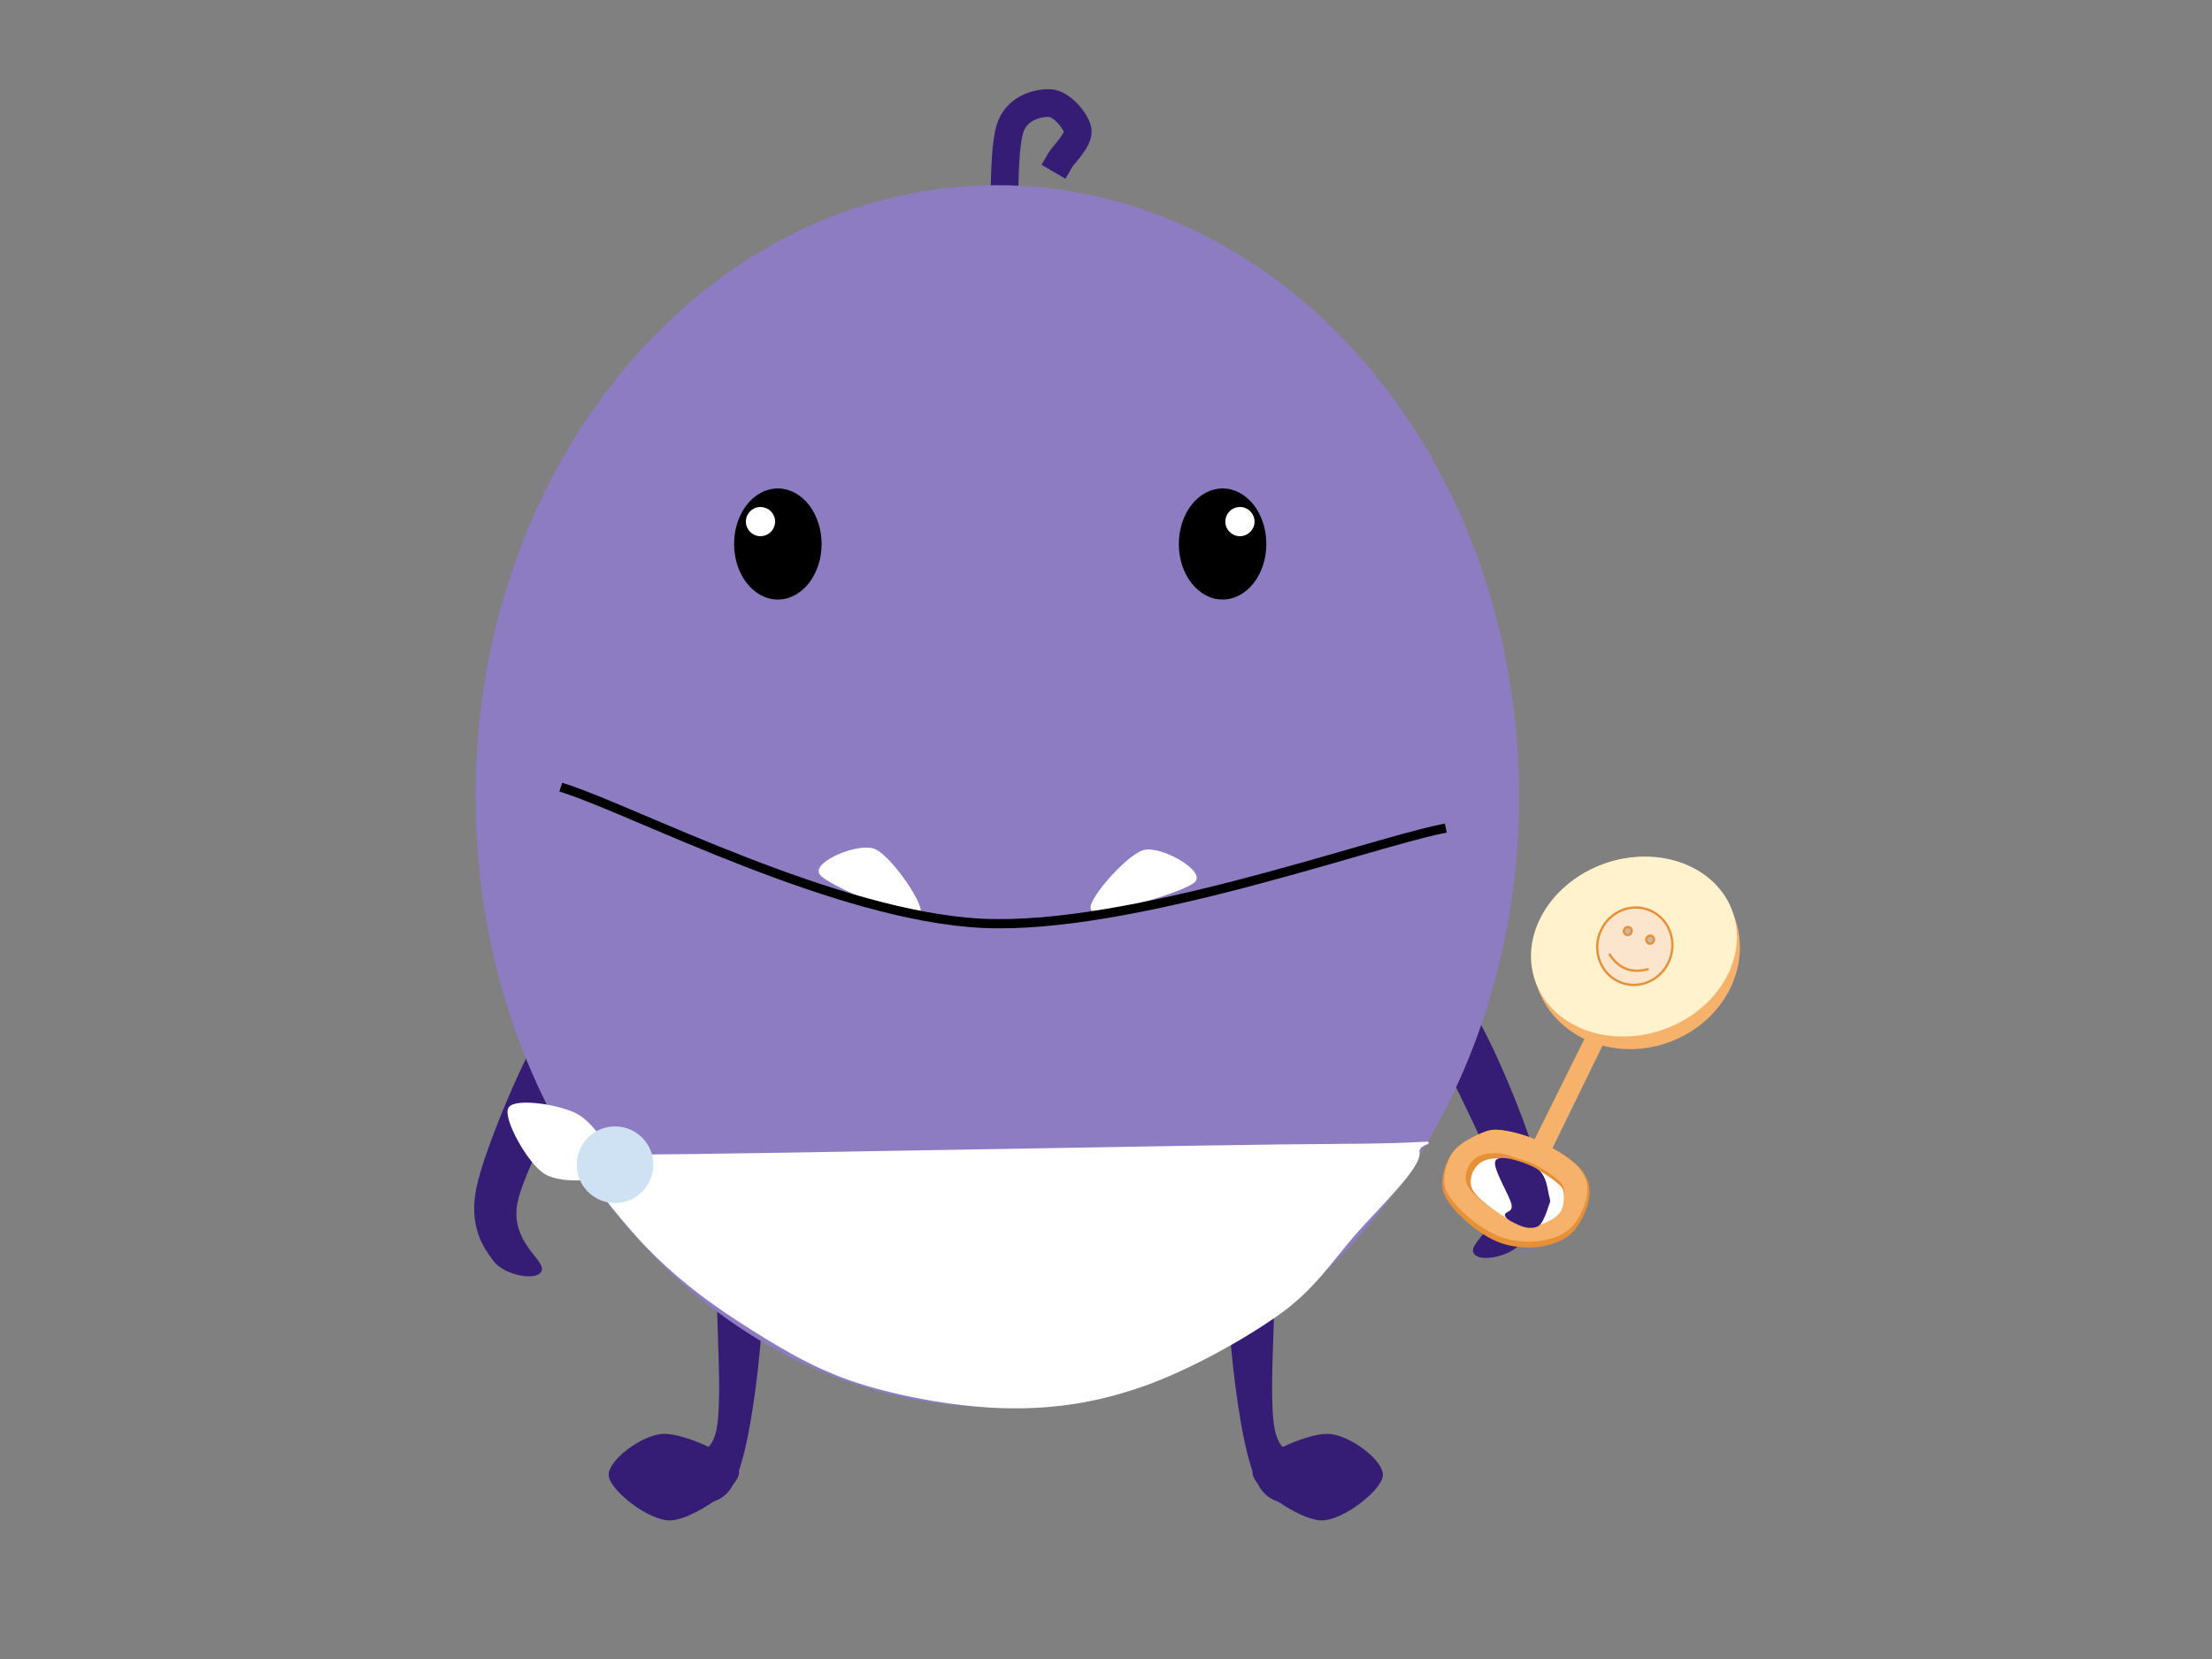 <svg version="1.1" viewBox="0.0 0.0 960.0 720.0" fill="none" stroke="none" stroke-linecap="square" stroke-miterlimit="10" xmlns:xlink="http://www.w3.org/1999/xlink" xmlns="http://www.w3.org/2000/svg"><rect x="0.0" y="0.0" width="960.0" height="720.0" fill="#808080" stroke="none"/><clipPath id="p.0"><path d="m0 0l960.0 0l0 720.0l-960.0 0l0 -720.0z" clip-rule="nonzero"/></clipPath><g clip-path="url(#p.0)"><path fill="#000000" fill-opacity="0.0" d="m0 0l960.0 0l0 720.0l-960.0 0z" fill-rule="evenodd"/><path fill="#000000" fill-opacity="0.0" d="m435.642 92.875c0.535 -6.414 -0.177 -30.465 3.208 -38.482c3.385 -8.017 12.292 -9.977 17.102 -9.621c4.81 0.356 11.046 7.662 11.759 11.759c0.713 4.097 -6.235 10.688 -7.482 12.825" fill-rule="evenodd"/><path stroke="#351c75" stroke-width="12.0" stroke-linejoin="round" stroke-linecap="butt" d="m435.642 92.875c0.535 -6.414 -0.177 -30.465 3.208 -38.482c3.385 -8.017 12.292 -9.977 17.102 -9.621c4.81 0.356 11.046 7.662 11.759 11.759c0.713 4.097 -6.235 10.688 -7.482 12.825" fill-rule="evenodd"/><path fill="#351c75" d="m236.738 445.287c-8.025 11.145 -25.638 52.662 -29.335 69.609c-3.697 16.947 2.62 25.995 7.153 32.072c4.533 6.077 18.45 8.591 20.045 4.39c1.596 -4.201 -13.962 -12.371 -10.47 -29.594c3.491 -17.222 29.318 -60.994 31.419 -73.74c2.101 -12.746 -10.788 -13.883 -18.813 -2.737z" fill-rule="evenodd"/><path stroke="#351c75" stroke-width="1.0" stroke-linejoin="round" stroke-linecap="butt" d="m236.738 445.287c-8.025 11.145 -25.638 52.662 -29.335 69.609c-3.697 16.947 2.62 25.995 7.153 32.072c4.533 6.077 18.45 8.591 20.045 4.39c1.596 -4.201 -13.962 -12.371 -10.47 -29.594c3.491 -17.222 29.318 -60.994 31.419 -73.74c2.101 -12.746 -10.788 -13.883 -18.813 -2.737z" fill-rule="evenodd"/><path fill="#351c75" d="m637.73 437.287c8.025 11.145 25.638 52.662 29.335 69.609c3.697 16.947 -2.62 25.995 -7.153 32.072c-4.533 6.077 -18.45 8.591 -20.045 4.39c-1.596 -4.201 13.962 -12.371 10.47 -29.594c-3.492 -17.222 -29.318 -60.994 -31.419 -73.74c-2.101 -12.746 10.788 -13.883 18.813 -2.737z" fill-rule="evenodd"/><path stroke="#351c75" stroke-width="1.0" stroke-linejoin="round" stroke-linecap="butt" d="m637.73 437.287c8.025 11.145 25.638 52.662 29.335 69.609c3.697 16.947 -2.62 25.995 -7.153 32.072c-4.533 6.077 -18.45 8.591 -20.045 4.39c-1.596 -4.201 13.962 -12.371 10.47 -29.594c-3.492 -17.222 -29.318 -60.994 -31.419 -73.74c-2.101 -12.746 10.788 -13.883 18.813 -2.737z" fill-rule="evenodd"/><path fill="#351c75" d="m551.638 540.125c3.412 13.405 -2.68 66.78 1.463 81.89c4.143 15.11 16.329 5.605 23.397 8.773c7.068 3.168 23.888 7.798 19.013 10.236c-4.875 2.437 -37.782 20.962 -48.262 4.389c-10.48 -16.573 -15.351 -86.281 -14.62 -103.829c0.731 -17.548 15.596 -14.863 19.008 -1.458z" fill-rule="evenodd"/><path stroke="#351c75" stroke-width="1.0" stroke-linejoin="round" stroke-linecap="butt" d="m551.638 540.125c3.412 13.405 -2.68 66.78 1.463 81.89c4.143 15.11 16.329 5.605 23.397 8.773c7.068 3.168 23.888 7.798 19.013 10.236c-4.875 2.437 -37.782 20.962 -48.262 4.389c-10.48 -16.573 -15.351 -86.281 -14.62 -103.829c0.731 -17.548 15.596 -14.863 19.008 -1.458z" fill-rule="evenodd"/><path fill="#351c75" d="m312.561 540.125c-3.412 13.405 2.68 66.78 -1.463 81.89c-4.143 15.11 -16.329 5.605 -23.397 8.773c-7.068 3.168 -23.888 7.798 -19.013 10.236c4.875 2.437 37.782 20.962 48.262 4.389c10.48 -16.573 15.351 -86.281 14.62 -103.829c-0.731 -17.548 -15.596 -14.863 -19.008 -1.458z" fill-rule="evenodd"/><path stroke="#351c75" stroke-width="1.0" stroke-linejoin="round" stroke-linecap="butt" d="m312.561 540.125c-3.412 13.405 2.68 66.78 -1.463 81.89c-4.143 15.11 -16.329 5.605 -23.397 8.773c-7.068 3.168 -23.888 7.798 -19.013 10.236c4.875 2.437 37.782 20.962 48.262 4.389c10.48 -16.573 15.351 -86.281 14.62 -103.829c-0.731 -17.548 -15.596 -14.863 -19.008 -1.458z" fill-rule="evenodd"/><path fill="#8e7cc3" d="m206.886 345.548l0 0c0 -146.177 101.155 -264.677 225.937 -264.677l0 0c59.922 0 117.39 27.886 159.762 77.522c42.371 49.637 66.175 116.958 66.175 187.155l0 0c0 146.177 -101.155 264.677 -225.937 264.677l0 0c-124.782 0 -225.937 -118.5 -225.937 -264.677z" fill-rule="evenodd"/><path stroke="#8e7cc3" stroke-width="1.0" stroke-linejoin="round" stroke-linecap="butt" d="m206.886 345.548l0 0c0 -146.177 101.155 -264.677 225.937 -264.677l0 0c59.922 0 117.39 27.886 159.762 77.522c42.371 49.637 66.175 116.958 66.175 187.155l0 0c0 146.177 -101.155 264.677 -225.937 264.677l0 0c-124.782 0 -225.937 -118.5 -225.937 -264.677z" fill-rule="evenodd"/><path fill="#ffffff" d="m356.14 379.183c-3.168 -4.631 16.33 -13.165 23.397 -10.241c7.068 2.924 22.908 26.079 19.008 27.786c-3.9 1.707 -39.237 -12.914 -42.406 -17.545z" fill-rule="evenodd"/><path stroke="#ffffff" stroke-width="1.0" stroke-linejoin="round" stroke-linecap="butt" d="m356.14 379.183c-3.168 -4.631 16.33 -13.165 23.397 -10.241c7.068 2.924 22.908 26.079 19.008 27.786c-3.9 1.707 -39.237 -12.914 -42.406 -17.545z" fill-rule="evenodd"/><path fill="#ffffff" d="m518.389 382.276c3.673 -4.241 -14.727 -14.934 -22.08 -12.831c-7.353 2.102 -25.72 23.306 -22.04 25.444c3.68 2.139 40.447 -8.372 44.121 -12.613z" fill-rule="evenodd"/><path stroke="#ffffff" stroke-width="1.0" stroke-linejoin="round" stroke-linecap="butt" d="m518.389 382.276c3.673 -4.241 -14.727 -14.934 -22.08 -12.831c-7.353 2.102 -25.72 23.306 -22.04 25.444c3.68 2.139 40.447 -8.372 44.121 -12.613z" fill-rule="evenodd"/><path fill="#000000" fill-opacity="0.0" d="m245.295 342.234c30.223 9.75 117.966 55.573 181.336 58.498c63.369 2.925 165.734 -34.123 198.881 -40.948" fill-rule="evenodd"/><path stroke="#000000" stroke-width="4.0" stroke-linejoin="round" stroke-linecap="butt" d="m245.295 342.234c30.223 9.75 117.966 55.573 181.336 58.498c63.369 2.925 165.734 -34.123 198.881 -40.948" fill-rule="evenodd"/><path fill="#000000" d="m319.094 236.087l0 0c0 -13.037 8.277 -23.606 18.488 -23.606l0 0c4.903 0 9.606 2.487 13.073 6.914c3.467 4.427 5.415 10.431 5.415 16.692l0 0c0 13.037 -8.277 23.606 -18.488 23.606l0 0c-10.211 0 -18.488 -10.569 -18.488 -23.606z" fill-rule="evenodd"/><path stroke="#000000" stroke-width="1.0" stroke-linejoin="round" stroke-linecap="butt" d="m319.094 236.087l0 0c0 -13.037 8.277 -23.606 18.488 -23.606l0 0c4.903 0 9.606 2.487 13.073 6.914c3.467 4.427 5.415 10.431 5.415 16.692l0 0c0 13.037 -8.277 23.606 -18.488 23.606l0 0c-10.211 0 -18.488 -10.569 -18.488 -23.606z" fill-rule="evenodd"/><path fill="#ffffff" d="m324.211 226.366l0 0c0 -3.227 2.616 -5.843 5.842 -5.843l0 0c1.55 0 3.036 0.616 4.131 1.711c1.096 1.096 1.711 2.582 1.711 4.131l0 0c0 3.227 -2.616 5.843 -5.843 5.843l0 0c-3.227 0 -5.842 -2.616 -5.842 -5.843z" fill-rule="evenodd"/><path stroke="#ffffff" stroke-width="1.0" stroke-linejoin="round" stroke-linecap="butt" d="m324.211 226.366l0 0c0 -3.227 2.616 -5.843 5.842 -5.843l0 0c1.55 0 3.036 0.616 4.131 1.711c1.096 1.096 1.711 2.582 1.711 4.131l0 0c0 3.227 -2.616 5.843 -5.843 5.843l0 0c-3.227 0 -5.842 -2.616 -5.842 -5.843z" fill-rule="evenodd"/><path fill="#000000" d="m549.086 236.087l0 0c0 -13.037 -8.277 -23.606 -18.488 -23.606l0 0c-4.903 0 -9.606 2.487 -13.073 6.914c-3.467 4.427 -5.415 10.431 -5.415 16.692l0 0c0 13.037 8.277 23.606 18.488 23.606l0 0c10.211 0 18.488 -10.569 18.488 -23.606z" fill-rule="evenodd"/><path stroke="#000000" stroke-width="1.0" stroke-linejoin="round" stroke-linecap="butt" d="m549.086 236.087l0 0c0 -13.037 -8.277 -23.606 -18.488 -23.606l0 0c-4.903 0 -9.606 2.487 -13.073 6.914c-3.467 4.427 -5.415 10.431 -5.415 16.692l0 0c0 13.037 8.277 23.606 18.488 23.606l0 0c10.211 0 18.488 -10.569 18.488 -23.606z" fill-rule="evenodd"/><path fill="#ffffff" d="m543.968 226.366l0 0c0 -3.227 -2.616 -5.843 -5.842 -5.843l0 0c-1.55 0 -3.036 0.616 -4.131 1.711c-1.096 1.096 -1.711 2.582 -1.711 4.131l0 0c0 3.227 2.616 5.843 5.843 5.843l0 0c3.227 0 5.842 -2.616 5.842 -5.843z" fill-rule="evenodd"/><path stroke="#ffffff" stroke-width="1.0" stroke-linejoin="round" stroke-linecap="butt" d="m543.968 226.366l0 0c0 -3.227 -2.616 -5.843 -5.842 -5.843l0 0c-1.55 0 -3.036 0.616 -4.131 1.711c-1.096 1.096 -1.711 2.582 -1.711 4.131l0 0c0 3.227 2.616 5.843 5.843 5.843l0 0c3.227 0 5.842 -2.616 5.842 -5.843z" fill-rule="evenodd"/><path fill="#351c75" d="m320.245 638.873c-0.488 -6.093 -22.913 -16.326 -32.175 -16.082c-9.262 0.244 -23.885 11.452 -23.397 17.545c0.488 6.093 17.061 19.257 26.323 19.013c9.262 -0.244 29.737 -14.383 29.249 -20.476z" fill-rule="evenodd"/><path stroke="#351c75" stroke-width="1.0" stroke-linejoin="round" stroke-linecap="butt" d="m320.245 638.873c-0.488 -6.093 -22.913 -16.326 -32.175 -16.082c-9.262 0.244 -23.885 11.452 -23.397 17.545c0.488 6.093 17.061 19.257 26.323 19.013c9.262 -0.244 29.737 -14.383 29.249 -20.476z" fill-rule="evenodd"/><path fill="#351c75" d="m544.09 638.873c0.488 -6.093 22.913 -16.326 32.175 -16.082c9.262 0.244 23.885 11.452 23.397 17.545c-0.488 6.093 -17.061 19.257 -26.323 19.013c-9.262 -0.244 -29.737 -14.383 -29.249 -20.476z" fill-rule="evenodd"/><path stroke="#351c75" stroke-width="1.0" stroke-linejoin="round" stroke-linecap="butt" d="m544.09 638.873c0.488 -6.093 22.913 -16.326 32.175 -16.082c9.262 0.244 23.885 11.452 23.397 17.545c-0.488 6.093 -17.061 19.257 -26.323 19.013c-9.262 -0.244 -29.737 -14.383 -29.249 -20.476z" fill-rule="evenodd"/><path fill="#f6b26b" d="m696.71 375.214l0 0c23.413 -8.167 48.408 2.416 55.827 23.638l0 0c3.563 10.191 2.513 21.523 -2.918 31.502c-5.431 9.979 -14.799 17.789 -26.042 21.711l0 0c-23.413 8.167 -48.408 -2.416 -55.827 -23.638l0 0c-7.419 -21.222 5.547 -45.046 28.961 -53.213z" fill-rule="evenodd"/><path stroke="#f6b26b" stroke-width="1.0" stroke-linejoin="round" stroke-linecap="butt" d="m696.71 375.214l0 0c23.413 -8.167 48.408 2.416 55.827 23.638l0 0c3.563 10.191 2.513 21.523 -2.918 31.502c-5.431 9.979 -14.799 17.789 -26.042 21.711l0 0c-23.413 8.167 -48.408 -2.416 -55.827 -23.638l0 0c-7.419 -21.222 5.547 -45.046 28.961 -53.213z" fill-rule="evenodd"/><path fill="#fff2cc" d="m696.71 375.213l0 0c23.413 -8.167 47.957 1.147 54.819 20.803l0 0c3.295 9.439 1.989 20.05 -3.631 29.497c-5.62 9.448 -15.094 16.959 -26.338 20.88l0 0c-23.413 8.167 -47.957 -1.147 -54.819 -20.803l0 0c-6.862 -19.656 6.555 -42.211 29.969 -50.378z" fill-rule="evenodd"/><path stroke="#fff2cc" stroke-width="1.0" stroke-linejoin="round" stroke-linecap="butt" d="m696.71 375.213l0 0c23.413 -8.167 47.957 1.147 54.819 20.803l0 0c3.295 9.439 1.989 20.05 -3.631 29.497c-5.62 9.448 -15.094 16.959 -26.338 20.88l0 0c-23.413 8.167 -47.957 -1.147 -54.819 -20.803l0 0c-6.862 -19.656 6.555 -42.211 29.969 -50.378z" fill-rule="evenodd"/><path fill="#fce5cd" d="m694.374 404.81l0 0c3.357 -8.697 12.854 -13.132 21.213 -9.906c8.358 3.227 12.412 12.893 9.055 21.591c-3.357 8.697 -12.854 13.132 -21.213 9.905c-8.358 -3.227 -12.412 -12.893 -9.055 -21.591z" fill-rule="evenodd"/><path fill="#c9b7a3" d="m704.9 403.463c0.35 -0.906 1.339 -1.368 2.21 -1.032c0.871 0.336 1.293 1.343 0.943 2.249c-0.35 0.906 -1.339 1.368 -2.21 1.032c-0.871 -0.336 -1.293 -1.343 -0.943 -2.249m9.697 3.744c0.35 -0.906 1.339 -1.368 2.21 -1.032c0.871 0.336 1.293 1.343 0.943 2.249c-0.35 0.906 -1.339 1.368 -2.21 1.032c-0.871 -0.336 -1.293 -1.343 -0.943 -2.249" fill-rule="evenodd"/><path fill="#000000" fill-opacity="0.0" d="m698.654 414.354q5.94 9.029 16.386 6.326" fill-rule="evenodd"/><path fill="#000000" fill-opacity="0.0" d="m694.374 404.81l0 0c3.357 -8.697 12.854 -13.132 21.213 -9.906c8.358 3.227 12.412 12.893 9.055 21.591c-3.357 8.697 -12.854 13.132 -21.213 9.905c-8.358 -3.227 -12.412 -12.893 -9.055 -21.591z" fill-rule="evenodd"/><path stroke="#e69138" stroke-width="1.0" stroke-linejoin="round" stroke-linecap="butt" d="m704.9 403.463c0.35 -0.906 1.339 -1.368 2.21 -1.032c0.871 0.336 1.293 1.343 0.943 2.249c-0.35 0.906 -1.339 1.368 -2.21 1.032c-0.871 -0.336 -1.293 -1.343 -0.943 -2.249m9.697 3.744c0.35 -0.906 1.339 -1.368 2.21 -1.032c0.871 0.336 1.293 1.343 0.943 2.249c-0.35 0.906 -1.339 1.368 -2.21 1.032c-0.871 -0.336 -1.293 -1.343 -0.943 -2.249" fill-rule="evenodd"/><path stroke="#e69138" stroke-width="1.0" stroke-linejoin="round" stroke-linecap="butt" d="m698.654 414.354q5.94 9.029 16.386 6.326" fill-rule="evenodd"/><path stroke="#e69138" stroke-width="1.0" stroke-linejoin="round" stroke-linecap="butt" d="m694.374 404.81l0 0c3.357 -8.697 12.854 -13.132 21.213 -9.906c8.358 3.227 12.412 12.893 9.055 21.591c-3.357 8.697 -12.854 13.132 -21.213 9.905c-8.358 -3.227 -12.412 -12.893 -9.055 -21.591z" fill-rule="evenodd"/><path fill="#e69138" d="m630.406 500.979c2.729 -3.981 8.929 -7.014 12.667 -8.647c3.738 -1.633 5.475 -1.791 9.761 -1.15c4.286 0.641 10.559 2.343 15.952 4.997c5.393 2.655 12.986 7.096 16.404 10.93c3.418 3.834 4.572 7.555 4.105 12.073c-0.467 4.518 -3.519 11.485 -6.907 15.033c-3.388 3.548 -8.347 5.432 -13.42 6.254c-5.073 0.822 -11.624 0.489 -17.02 -1.321c-5.396 -1.81 -11.15 -5.718 -15.358 -9.539c-4.208 -3.821 -8.857 -8.618 -9.888 -13.39c-1.031 -4.772 0.975 -11.26 3.704 -15.241z" fill-rule="evenodd"/><path stroke="#e69138" stroke-width="1.0" stroke-linejoin="round" stroke-linecap="butt" d="m630.406 500.979c2.729 -3.981 8.929 -7.014 12.667 -8.647c3.738 -1.633 5.475 -1.791 9.761 -1.15c4.286 0.641 10.559 2.343 15.952 4.997c5.393 2.655 12.986 7.096 16.404 10.93c3.418 3.834 4.572 7.555 4.105 12.073c-0.467 4.518 -3.519 11.485 -6.907 15.033c-3.388 3.548 -8.347 5.432 -13.42 6.254c-5.073 0.822 -11.624 0.489 -17.02 -1.321c-5.396 -1.81 -11.15 -5.718 -15.358 -9.539c-4.208 -3.821 -8.857 -8.618 -9.888 -13.39c-1.031 -4.772 0.975 -11.26 3.704 -15.241z" fill-rule="evenodd"/><path fill="#f6b26b" d="m688.697 449.855l-27.86 56.16l7.075 3.095l28.304 -57.927z" fill-rule="evenodd"/><path stroke="#f6b26b" stroke-width="1.0" stroke-linejoin="round" stroke-linecap="butt" d="m688.697 449.855l-27.86 56.16l7.075 3.095l28.304 -57.927z" fill-rule="evenodd"/><path fill="#f6b26b" d="m631.063 500.272c2.62 -3.757 8.617 -6.591 12.233 -8.113c3.616 -1.523 5.301 -1.661 9.464 -1.022c4.163 0.638 10.263 2.296 15.514 4.852c5.251 2.556 12.65 6.823 15.994 10.483c3.344 3.661 4.489 7.199 4.067 11.481c-0.422 4.282 -3.336 10.87 -6.599 14.211c-3.263 3.342 -8.062 5.094 -12.98 5.838c-4.918 0.744 -11.276 0.382 -16.525 -1.373c-5.249 -1.755 -10.859 -5.502 -14.969 -9.156c-4.109 -3.654 -8.655 -8.237 -9.688 -12.77c-1.033 -4.534 0.869 -10.674 3.489 -14.431z" fill-rule="evenodd"/><path stroke="#f6b26b" stroke-width="1.0" stroke-linejoin="round" stroke-linecap="butt" d="m631.063 500.272c2.62 -3.757 8.617 -6.591 12.233 -8.113c3.616 -1.523 5.301 -1.661 9.464 -1.022c4.163 0.638 10.263 2.296 15.514 4.852c5.251 2.556 12.65 6.823 15.994 10.483c3.344 3.661 4.489 7.199 4.067 11.481c-0.422 4.282 -3.336 10.87 -6.599 14.211c-3.263 3.342 -8.062 5.094 -12.98 5.838c-4.918 0.744 -11.276 0.382 -16.525 -1.373c-5.249 -1.755 -10.859 -5.502 -14.969 -9.156c-4.109 -3.654 -8.655 -8.237 -9.688 -12.77c-1.033 -4.534 0.869 -10.674 3.489 -14.431z" fill-rule="evenodd"/><path fill="#e69138" d="m658.129 503.168c-2.492 -0.785 -4.687 -1.967 -7.357 -2.138c-2.67 -0.171 -6.409 0.012 -8.662 1.11c-2.253 1.098 -4.112 3.337 -4.855 5.478c-0.743 2.141 -1.193 4.73 0.397 7.368c1.59 2.638 5.442 5.812 9.145 8.459c3.703 2.647 9.267 6.378 13.073 7.424c3.806 1.046 6.918 -0.103 9.761 -1.15c2.842 -1.047 5.856 -2.891 7.293 -5.133c1.437 -2.242 1.671 -6.163 1.33 -8.317c-0.341 -2.154 -1.287 -2.851 -3.376 -4.606c-2.089 -1.755 -6.364 -4.508 -9.156 -5.924c-2.791 -1.416 -5.101 -1.786 -7.592 -2.57z" fill-rule="evenodd"/><path stroke="#e69138" stroke-width="1.0" stroke-linejoin="round" stroke-linecap="butt" d="m658.129 503.168c-2.492 -0.785 -4.687 -1.967 -7.357 -2.138c-2.67 -0.171 -6.409 0.012 -8.662 1.11c-2.253 1.098 -4.112 3.337 -4.855 5.478c-0.743 2.141 -1.193 4.73 0.397 7.368c1.59 2.638 5.442 5.812 9.145 8.459c3.703 2.647 9.267 6.378 13.073 7.424c3.806 1.046 6.918 -0.103 9.761 -1.15c2.842 -1.047 5.856 -2.891 7.293 -5.133c1.437 -2.242 1.671 -6.163 1.33 -8.317c-0.341 -2.154 -1.287 -2.851 -3.376 -4.606c-2.089 -1.755 -6.364 -4.508 -9.156 -5.924c-2.791 -1.416 -5.101 -1.786 -7.592 -2.57z" fill-rule="evenodd"/><path fill="#ffffff" d="m659.127 505.278c-2.352 -0.741 -4.423 -1.859 -6.943 -2.019c-2.52 -0.16 -6.051 0.017 -8.179 1.058c-2.128 1.042 -3.886 3.163 -4.589 5.191c-0.704 2.028 -1.131 4.48 0.367 6.977c1.499 2.497 5.132 5.499 8.625 8.003c3.493 2.504 8.743 6.033 12.335 7.02c3.592 0.987 6.532 -0.103 9.216 -1.097c2.684 -0.994 5.532 -2.743 6.891 -4.867c1.359 -2.124 1.584 -5.838 1.264 -7.877c-0.32 -2.039 -1.213 -2.699 -3.183 -4.359c-1.97 -1.66 -6.004 -4.264 -8.638 -5.603c-2.634 -1.339 -4.814 -1.687 -7.166 -2.428z" fill-rule="evenodd"/><path stroke="#ffffff" stroke-width="1.0" stroke-linejoin="round" stroke-linecap="butt" d="m659.127 505.278c-2.352 -0.741 -4.423 -1.859 -6.943 -2.019c-2.52 -0.16 -6.051 0.017 -8.179 1.058c-2.128 1.042 -3.886 3.163 -4.589 5.191c-0.704 2.028 -1.131 4.48 0.367 6.977c1.499 2.497 5.132 5.499 8.625 8.003c3.493 2.504 8.743 6.033 12.335 7.02c3.592 0.987 6.532 -0.103 9.216 -1.097c2.684 -0.994 5.532 -2.743 6.891 -4.867c1.359 -2.124 1.584 -5.838 1.264 -7.877c-0.32 -2.039 -1.213 -2.699 -3.183 -4.359c-1.97 -1.66 -6.004 -4.264 -8.638 -5.603c-2.634 -1.339 -4.814 -1.687 -7.166 -2.428z" fill-rule="evenodd"/><path fill="#351c75" d="m649.582 503.841c-1.779 2.463 6.228 14.954 6.909 18.908c0.68 3.954 -3.349 3.384 -2.826 4.817c0.523 1.433 4.133 2.978 5.965 3.78c1.832 0.802 3.561 1.147 5.026 1.033c1.465 -0.114 2.615 -0.229 3.765 -1.718c1.151 -1.49 2.563 -5.33 3.139 -7.221c0.576 -1.891 1.05 -1.549 0.317 -4.127c-0.733 -2.578 -0.997 -8.765 -4.713 -11.344c-3.716 -2.578 -15.804 -6.591 -17.583 -4.127z" fill-rule="evenodd"/><path stroke="#351c75" stroke-width="1.0" stroke-linejoin="round" stroke-linecap="butt" d="m649.582 503.841c-1.779 2.463 6.228 14.954 6.909 18.908c0.68 3.954 -3.349 3.384 -2.826 4.817c0.523 1.433 4.133 2.978 5.965 3.78c1.832 0.802 3.561 1.147 5.026 1.033c1.465 -0.114 2.615 -0.229 3.765 -1.718c1.151 -1.49 2.563 -5.33 3.139 -7.221c0.576 -1.891 1.05 -1.549 0.317 -4.127c-0.733 -2.578 -0.997 -8.765 -4.713 -11.344c-3.716 -2.578 -15.804 -6.591 -17.583 -4.127z" fill-rule="evenodd"/><path fill="#ffffff" d="m249.351 498.494c1.039 6.494 19.222 29.611 31.171 42.079c11.948 12.468 25.195 22.857 40.52 32.727c15.325 9.87 31.948 20.26 51.428 26.493c19.48 6.234 44.935 10.648 65.454 10.908c20.519 0.26 38.181 -2.596 57.661 -9.349c19.481 -6.753 43.898 -20.261 59.223 -31.171c15.325 -10.909 22.598 -22.598 32.727 -34.286c10.13 -11.688 29.089 -29.349 28.05 -35.843c-1.039 -6.493 22.599 -3.378 -34.283 -3.118c-56.883 0.259 -251.688 4.415 -307.013 4.675c-55.325 0.26 -25.976 -9.609 -24.937 -3.115z" fill-rule="evenodd"/><path stroke="#ffffff" stroke-width="1.0" stroke-linejoin="round" stroke-linecap="butt" d="m249.351 498.494c1.039 6.494 19.222 29.611 31.171 42.079c11.948 12.468 25.195 22.857 40.52 32.727c15.325 9.87 31.948 20.26 51.428 26.493c19.48 6.234 44.935 10.648 65.454 10.908c20.519 0.26 38.181 -2.596 57.661 -9.349c19.481 -6.753 43.898 -20.261 59.223 -31.171c15.325 -10.909 22.598 -22.598 32.727 -34.286c10.13 -11.688 29.089 -29.349 28.05 -35.843c-1.039 -6.493 22.599 -3.378 -34.283 -3.118c-56.883 0.259 -251.688 4.415 -307.013 4.675c-55.325 0.26 -25.976 -9.609 -24.937 -3.115z" fill-rule="evenodd"/><path fill="#ffffff" d="m265.408 507.877c2.388 -4.136 -6.998 -19.101 -14.382 -23.577c-7.384 -4.476 -27.534 -7.413 -29.922 -3.277c-2.388 4.136 8.21 23.616 15.594 28.092c7.384 4.476 26.321 2.898 28.709 -1.238z" fill-rule="evenodd"/><path stroke="#ffffff" stroke-width="1.0" stroke-linejoin="round" stroke-linecap="butt" d="m265.408 507.877c2.388 -4.136 -6.998 -19.101 -14.382 -23.577c-7.384 -4.476 -27.534 -7.413 -29.922 -3.277c-2.388 4.136 8.21 23.616 15.594 28.092c7.384 4.476 26.321 2.898 28.709 -1.238z" fill-rule="evenodd"/><path fill="#cfe2f3" d="m283.053 505.476l0 0c0 -8.906 -7.22 -16.126 -16.126 -16.126l0 0c-4.277 0 -8.379 1.699 -11.403 4.723c-3.024 3.024 -4.723 7.126 -4.723 11.403l0 0c0 8.906 7.22 16.126 16.126 16.126l0 0c8.906 0 16.126 -7.22 16.126 -16.126z" fill-rule="evenodd"/><path stroke="#cfe2f3" stroke-width="1.0" stroke-linejoin="round" stroke-linecap="butt" d="m283.053 505.476l0 0c0 -8.906 -7.22 -16.126 -16.126 -16.126l0 0c-4.277 0 -8.379 1.699 -11.403 4.723c-3.024 3.024 -4.723 7.126 -4.723 11.403l0 0c0 8.906 7.22 16.126 16.126 16.126l0 0c8.906 0 16.126 -7.22 16.126 -16.126z" fill-rule="evenodd"/></g></svg>